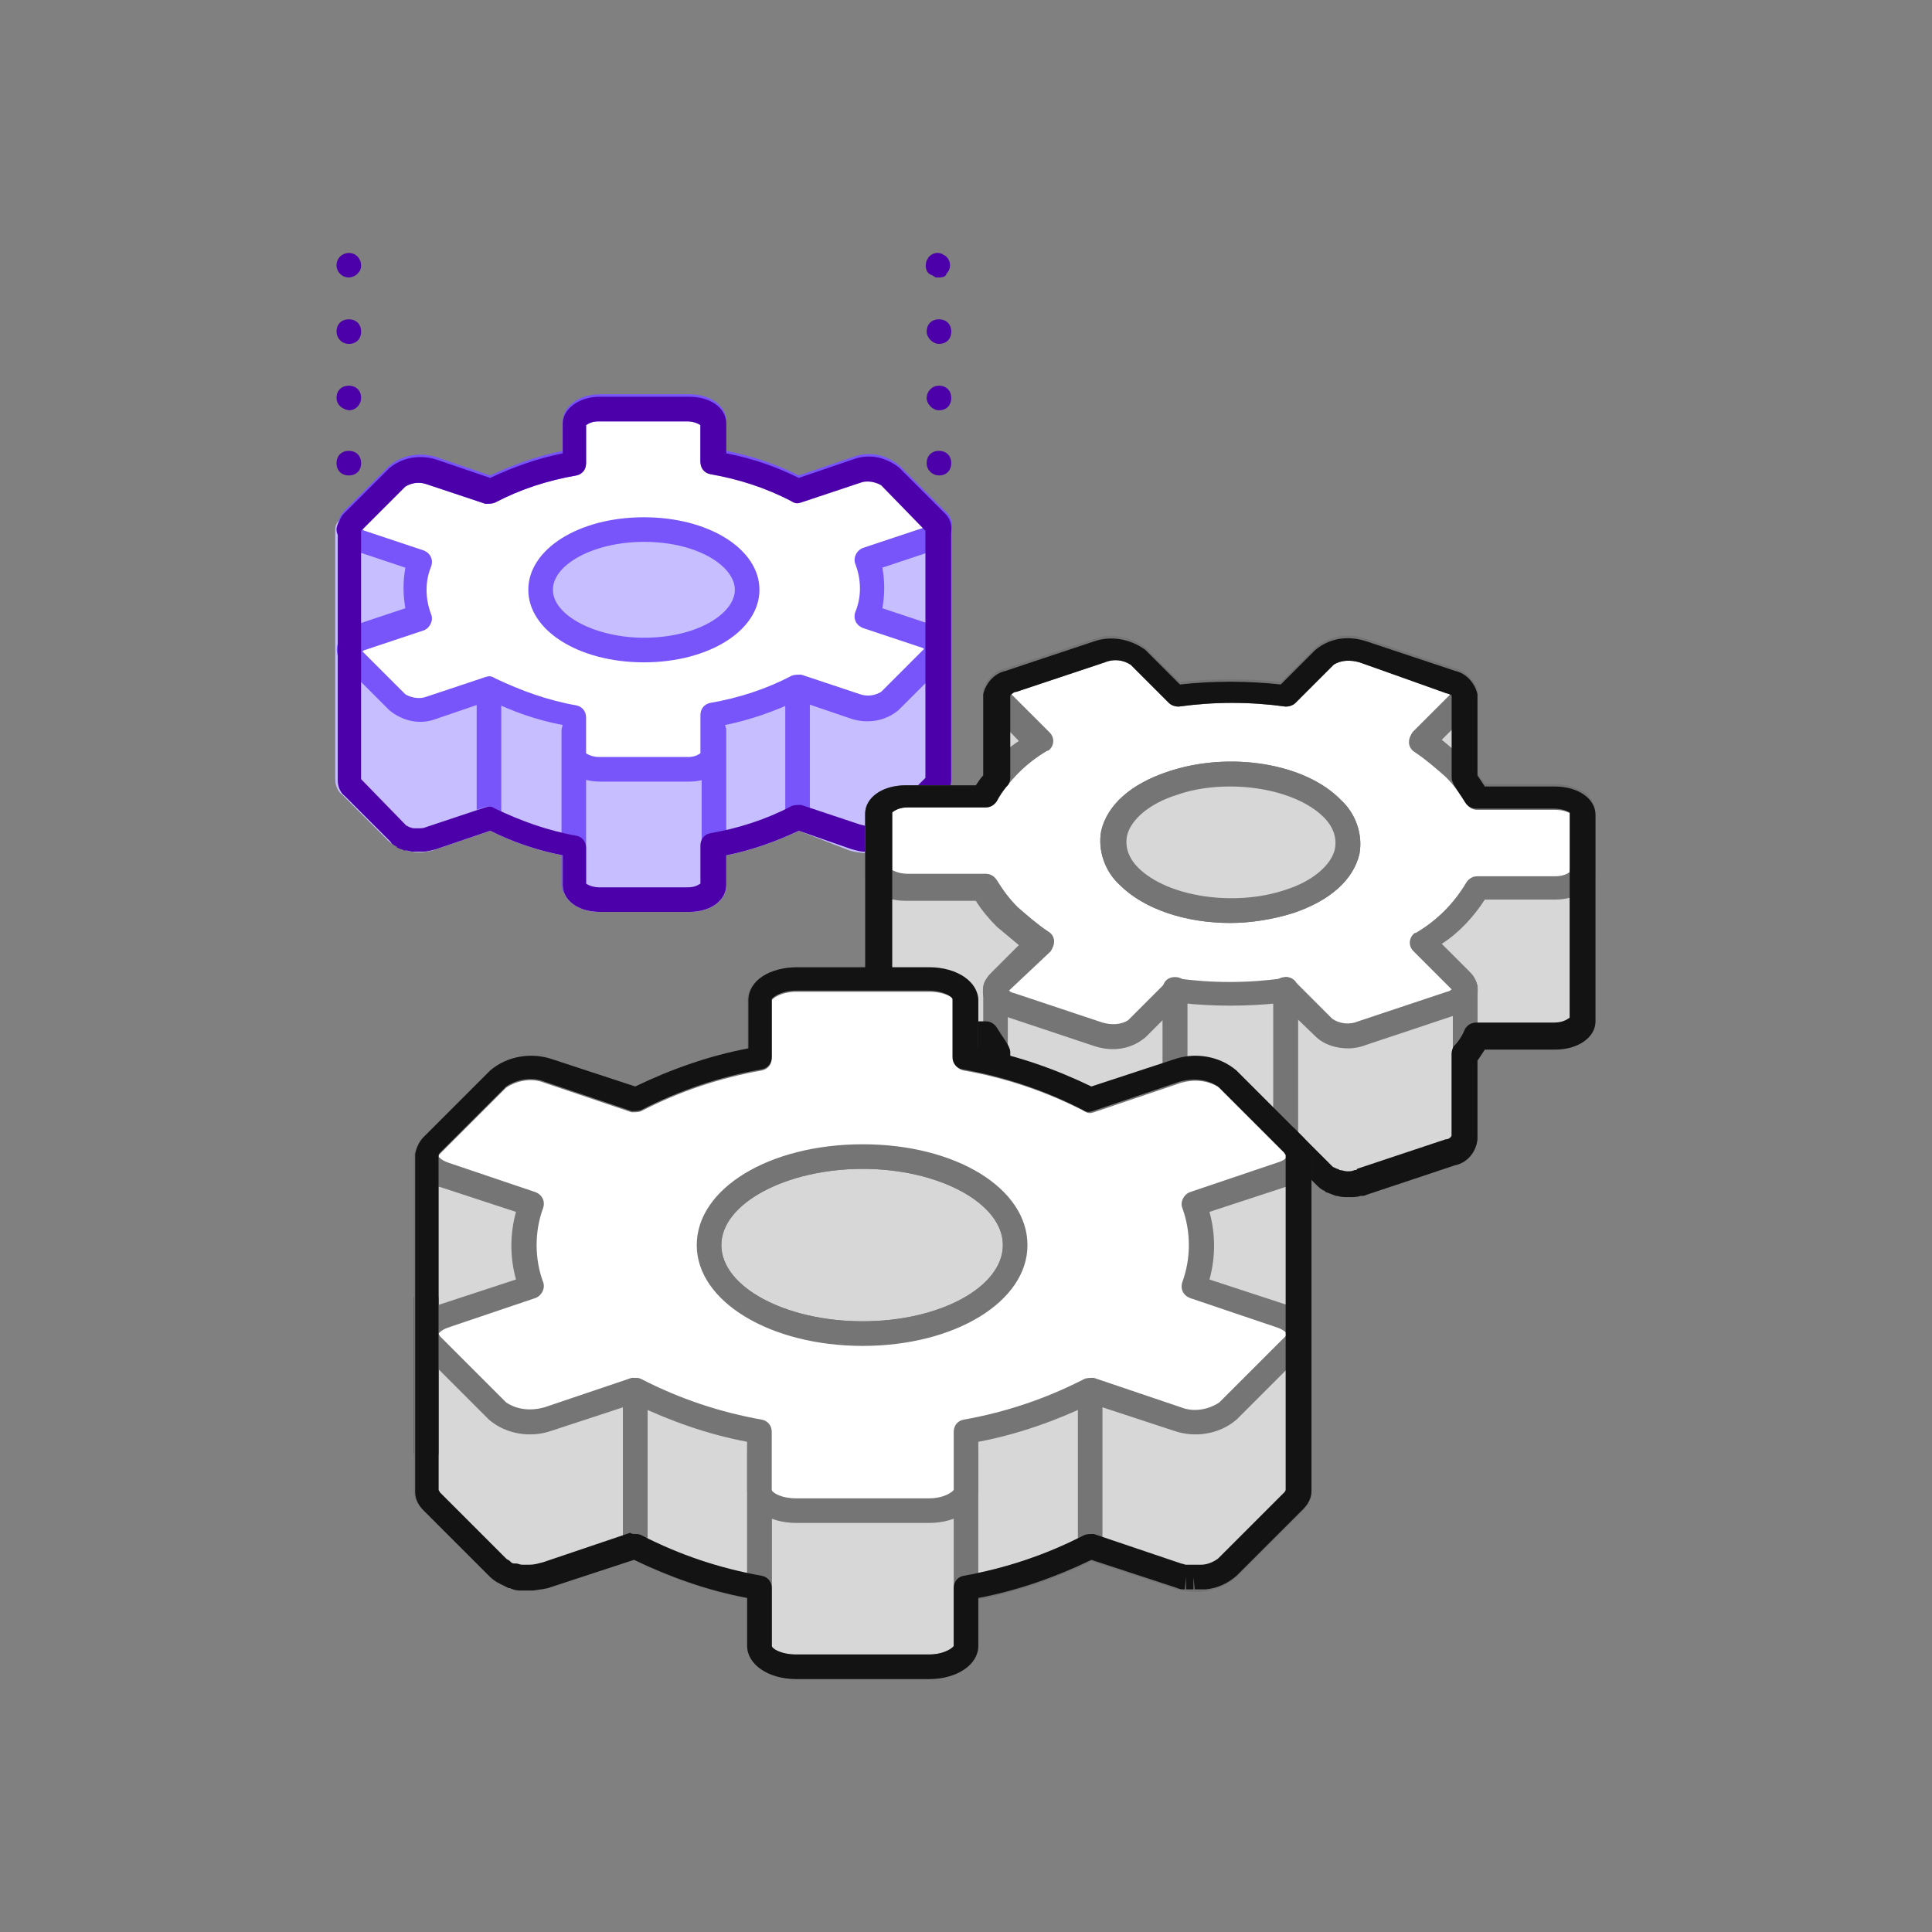 <?xml version="1.0" encoding="UTF-8"?><svg id="Icons" xmlns="http://www.w3.org/2000/svg" viewBox="0 0 126.41 126.41"><rect x="0" y="0" width="126.41" height="126.41" fill="#808080" stroke="none"/><defs><style>.cls-1{fill:none;}.cls-2{fill:#fff;}.cls-3{fill:#c6befe;}.cls-4{fill:#d7d7d7;}.cls-5{fill:#131313;}.cls-6{fill:#4b00aa;}.cls-7{fill:#757575;}.cls-8{fill:#7855fa;}</style></defs><path class="cls-3" d="m46.714,34.648v-.08c0-.483-.724-.965-1.609-.965h-5.872c-.885,0-1.609.402-1.609.965v.08h-14.801v16.41h0c0,.161.08.322.241.483l2.976,2.976c.644.483,1.448.644,2.252.322l3.861-1.287c1.77.885,3.62,1.528,5.551,1.85v2.574c0,.483.724.965,1.609.965h5.872c.885,0,1.609-.402,1.609-.965v-2.574c1.931-.322,3.781-.965,5.551-1.85l3.861,1.287c.724.241,1.609.161,2.252-.322l2.976-2.976c.161-.08.241-.322.241-.483h0v-16.41h-14.962Z"/><path class="cls-3" d="m45.105,59.665h-5.872c-1.368,0-2.413-.724-2.413-1.77v-1.931c-1.689-.322-3.298-.885-4.746-1.609l-3.539,1.207c-1.126.402-2.333.161-3.137-.563l-2.976-2.976c-.322-.241-.483-.644-.483-1.046v-16.33c0-.483.322-.804.804-.804h14.158c.483-.724,1.368-1.126,2.252-1.046h5.872c.885-.08,1.689.322,2.252,1.046h14.158c.483,0,.804.322.804.804v16.41c0,.402-.161.804-.483,1.046l-2.976,2.976c-.885.724-2.011.885-3.057.563l-3.459-1.287c-1.528.724-3.137,1.287-4.746,1.609v1.931c0,1.046-1.046,1.77-2.413,1.77Zm-6.757-1.85c.241.161.563.241.804.241h5.872c.322,0,.563-.08.804-.241v-2.494c0-.402.241-.724.644-.804,1.85-.322,3.62-.885,5.309-1.77.161-.08.402-.08.644-.08l3.861,1.287c.483.161.965.08,1.368-.161l2.896-2.896v-15.445h-13.836c-.483,0-.804-.322-.804-.804h0c-.241-.161-.563-.241-.804-.241h-5.872c-.322,0-.563.08-.804.241h0c0,.483-.322.804-.804.804h-13.997v15.525l2.896,2.976c.402.241.965.322,1.368.161l3.861-1.287c.241-.08.402-.08.644.08,1.689.804,3.459,1.448,5.309,1.77.402.08.644.402.644.804v2.333Z"/><path class="cls-3" d="m52.184,53.552h0l3.861,1.287c.402.08.804.161,1.126.08v-15.043h-4.987v13.675Z"/><path class="cls-3" d="m22.984,51.541l2.976,2.976c.402.322.965.483,1.528.483v-20.352h-4.666v16.41h0c0,.161.08.322.161.483Z"/><path class="cls-3" d="m31.993,53.552c1.77.885,3.62,1.528,5.47,1.85v-17.134h-5.47v15.284Z"/><ellipse class="cls-3" cx="42.129" cy="38.59" rx="6.757" ry="3.942"/><path class="cls-3" d="m22.823,50.173c-.483,0-.804-.322-.804-.804v-8.446c0-.483.322-.804.804-.804s.804.322.804.804v8.366c0,.483-.402.885-.804.885Z"/><path class="cls-8" d="m31.993,54.356c-.483,0-.804-.322-.804-.804v-10.136c0-.483.322-.804.804-.804s.804.322.804.804v10.136c0,.402-.322.804-.804.804Z"/><path class="cls-8" d="m37.544,58.7c-.483,0-.804-.322-.804-.804v-10.055c0-.483.322-.804.804-.804s.804.322.804.804v10.055c0,.483-.322.804-.804.804Z"/><path class="cls-8" d="m46.714,58.7c-.483,0-.804-.322-.804-.804v-10.055c0-.483.322-.804.804-.804s.804.322.804.804v10.055c0,.483-.322.804-.804.804Z"/><path class="cls-8" d="m52.184,54.356c-.483,0-.804-.322-.804-.804v-10.136c0-.483.322-.804.804-.804s.804.322.804.804v10.136c0,.402-.322.804-.804.804Z"/><path class="cls-3" d="m35.372,38.59c0,2.172,3.057,3.942,6.757,3.942v-7.803c-3.781-.08-6.757,1.689-6.757,3.861Z"/><path class="cls-3" d="m42.129,43.336c-4.263,0-7.562-2.091-7.562-4.746s3.298-4.746,7.562-4.746,7.562,2.091,7.562,4.746-3.298,4.746-7.562,4.746Zm0-7.883c-3.218,0-5.953,1.448-5.953,3.137s2.815,3.137,5.953,3.137c3.539,0,5.953-1.609,5.953-3.137s-2.413-3.137-5.953-3.137Z"/><path class="cls-3" d="m45.105,59.665h-5.872c-1.368,0-2.413-.724-2.413-1.77v-1.931c-1.689-.322-3.298-.885-4.746-1.609l-3.539,1.207c-1.126.402-2.333.161-3.137-.563l-2.976-2.976c-.322-.241-.483-.644-.483-1.046v-16.33h1.609v16.33l2.896,2.976c.402.241.965.322,1.368.161l3.861-1.287c.241-.08.402-.08.644.08,1.689.804,3.459,1.448,5.309,1.77.402.08.644.402.644.804v2.494c.241.161.563.241.804.241h5.872c.322,0,.563-.08.804-.241v-2.494c0-.402.241-.724.644-.804,1.85-.322,3.62-.885,5.309-1.77.161-.08.402-.08.644-.08l3.861,1.287c.483.161.965.08,1.368-.161l2.896-2.896v-16.41c0-.483.322-.804.804-.804s.804.322.804.804v16.41c0,.402-.161.804-.483,1.046l-2.976,2.976c-.885.724-2.011.885-3.057.563l-3.298-1.287c-1.528.724-3.137,1.287-4.746,1.609v1.931c0,1.046-1.046,1.77-2.413,1.77Z"/><path class="cls-2" d="m60.631,41.727l-3.861-1.287c.483-1.207.483-2.494,0-3.7l3.861-1.287c.804-.241,1.046-.804.563-1.287l-2.976-2.976c-.644-.483-1.448-.644-2.252-.322l-3.861,1.287c-1.77-.885-3.62-1.528-5.47-1.85v-2.574c0-.483-.724-.965-1.609-.965h-5.872c-.885,0-1.609.402-1.609.965v2.574c-1.931.322-3.781.965-5.551,1.85l-3.861-1.287c-.724-.241-1.609-.161-2.252.322l-2.896,2.976c-.483.483-.161,1.046.563,1.287l3.861,1.287c-.483,1.207-.483,2.494,0,3.7l-3.861,1.287c-.804.241-1.046.804-.563,1.287l2.976,2.976c.644.483,1.448.644,2.252.322l3.861-1.287c1.77.885,3.62,1.528,5.47,1.85v2.574c0,.483.724.965,1.609.965h5.872c.885,0,1.609-.402,1.609-.965v-2.574c1.931-.322,3.781-.965,5.551-1.85l3.861,1.287c.724.241,1.609.161,2.252-.322l2.976-2.976c.402-.483.161-1.046-.644-1.287Zm-18.502.804c-3.781,0-6.757-1.77-6.757-3.942s3.057-3.942,6.757-3.942,6.757,1.77,6.757,3.942-2.976,3.942-6.757,3.942Z"/><path class="cls-8" d="m45.105,51.139h-5.872c-1.368,0-2.413-.724-2.413-1.77v-1.931c-1.689-.322-3.298-.885-4.746-1.609l-3.539,1.207c-1.046.402-2.172.161-3.057-.563l-2.976-2.976c-.402-.322-.563-.885-.402-1.368.161-.644.724-1.126,1.287-1.287l3.137-1.046c-.161-.885-.161-1.77,0-2.655l-3.137-1.046c-.644-.161-1.126-.644-1.287-1.287-.08-.483.08-1.046.402-1.368l2.976-2.976c.885-.724,2.011-.885,3.057-.563l3.539,1.207c1.528-.724,3.137-1.287,4.746-1.609v-1.931c0-.965,1.046-1.77,2.413-1.77h5.872c1.368,0,2.413.724,2.413,1.77v1.931c1.689.322,3.298.885,4.746,1.609l3.539-1.207c1.046-.402,2.172-.161,3.057.563l2.976,2.976c.402.322.563.885.402,1.368-.161.644-.724,1.126-1.368,1.287l-3.137,1.046c.161.885.161,1.77,0,2.655l3.137,1.046c.644.161,1.126.644,1.287,1.287.08.483-.08,1.046-.402,1.368l-2.976,2.976c-.885.724-2.011.885-3.057.563l-3.539-1.207c-1.528.724-3.137,1.287-4.746,1.609v1.931c.08,1.046-.965,1.77-2.333,1.77Zm-6.757-1.85c.241.161.563.241.804.241h5.872c.322,0,.563-.08.804-.241v-2.494c0-.402.241-.724.644-.804,1.85-.322,3.62-.885,5.309-1.77.161-.08.402-.08.644-.08l3.861,1.287c.483.161.965.08,1.368-.161l2.815-2.815c-.08,0-.08-.08-.161-.08h0l-3.861-1.287c-.402-.161-.644-.563-.483-1.046h0c.402-.965.402-2.091,0-3.137-.161-.402.08-.885.483-1.046h0l3.861-1.287c.08,0,.08-.08.161-.08l-2.815-2.815c-.402-.241-.965-.322-1.368-.161l-3.861,1.287c-.241.08-.402.08-.644-.08-1.689-.885-3.459-1.448-5.309-1.77-.402-.08-.644-.402-.644-.804v-2.333c-.241-.161-.563-.241-.804-.241h-5.872c-.322,0-.563.08-.804.241v2.494c0,.402-.241.724-.644.804-1.85.322-3.62.885-5.309,1.77-.161.08-.402.08-.644.08l-3.861-1.287c-.483-.161-.965-.08-1.368.161l-2.815,2.815c.08,0,.08.08.161.08l3.861,1.287c.402.161.644.563.483,1.046h0c-.402.965-.402,2.091,0,3.137.161.402-.08.885-.483,1.046h0l-3.861,1.287c-.08,0-.08.08-.161.08l2.815,2.815c.402.241.965.322,1.368.161l3.861-1.287c.241-.08.402-.08.644.08,1.689.804,3.459,1.448,5.309,1.77.402.08.644.402.644.804v2.333Zm3.781-5.953c-4.263,0-7.562-2.091-7.562-4.746s3.298-4.746,7.562-4.746,7.562,2.091,7.562,4.746-3.298,4.746-7.562,4.746Zm0-7.883c-3.218,0-5.953,1.448-5.953,3.137s2.815,3.137,5.953,3.137c3.539,0,5.953-1.609,5.953-3.137s-2.413-3.137-5.953-3.137Z"/><path class="cls-6" d="m61.435,35.452c-.241,0-.402-.08-.563-.241-.322-.322-.322-.804,0-1.126.241-.241.563-.322.885-.161.08.08.161.08.241.161l.08.08c0,.08.08.08.08.161s.08.08.08.161v.161c0,.241-.08.402-.241.563-.08.08-.161.161-.241.161-.08.08-.161.08-.322.08Z"/><path class="cls-6" d="m60.631,30.304c0-.483.322-.804.804-.804h0c.483,0,.804.322.804.804h0c0,.483-.322.804-.804.804h0c-.402,0-.804-.322-.804-.804Zm0-4.263c0-.402.322-.804.804-.804h0c.483,0,.804.322.804.804h0c0,.483-.322.804-.804.804h0c-.402,0-.804-.402-.804-.804Zm0-4.344c0-.483.322-.804.804-.804h0c.483,0,.804.322.804.804h0c0,.483-.322.804-.804.804h0c-.402,0-.804-.402-.804-.804Z"/><path class="cls-6" d="m61.435,18.157h-.161q-.08,0-.161-.08c-.08,0-.08-.08-.161-.08s-.08-.08-.161-.08c-.08-.08-.161-.161-.161-.241-.08-.161-.08-.402,0-.644.08-.08.08-.161.161-.241.241-.241.563-.322.885-.161.08.08.161.08.241.161.322.322.322.804,0,1.126,0,.161-.241.241-.483.241Z"/><path class="cls-6" d="m22.823,35.452c-.241,0-.402-.08-.563-.241-.322-.322-.322-.804,0-1.126s.804-.322,1.126,0,.322.804,0,1.126c-.161.161-.402.241-.563.241Z"/><path class="cls-6" d="m22.019,30.304c0-.483.322-.804.804-.804h0c.483,0,.804.322.804.804h0c0,.483-.322.804-.804.804h0c-.483,0-.804-.322-.804-.804Zm0-4.263c0-.483.322-.804.804-.804h0c.483,0,.804.322.804.804h0c0,.402-.322.804-.804.804h0c-.483-.08-.804-.402-.804-.804h0Zm0-4.344c0-.483.322-.804.804-.804h0c.483,0,.804.322.804.804h0c0,.483-.322.804-.804.804h0c-.483,0-.804-.402-.804-.804Z"/><path class="cls-6" d="m22.823,18.157c-.402,0-.804-.322-.804-.804h0c0-.483.402-.804.804-.804.483,0,.804.402.804.804,0,.241-.08.402-.241.563-.161.161-.402.241-.563.241Z"/><path class="cls-6" d="m45.105,59.665h-5.872c-1.368,0-2.413-.724-2.413-1.77v-1.931c-1.689-.322-3.298-.885-4.746-1.609l-3.539,1.207c-.322.08-.563.161-.885.161h-.644c-.161,0-.322-.08-.483-.08h-.08c-.161-.08-.241-.08-.402-.161,0,0-.08,0-.08-.08-.161-.08-.322-.161-.402-.322l-2.976-2.976c-.322-.241-.483-.644-.483-1.046v-16.571c.08-.322.161-.644.402-.885l2.976-2.976c.885-.724,2.011-.885,3.057-.563l3.539,1.207c1.528-.724,3.137-1.287,4.746-1.609v-1.931c0-.965,1.046-1.77,2.413-1.77h5.872c1.368,0,2.413.724,2.413,1.77v1.931c1.689.322,3.298.885,4.746,1.609l3.539-1.207c1.046-.402,2.172-.161,3.057.563l2.976,2.976c.241.241.402.563.402.885v16.571c0,.402-.161.804-.483,1.046l-2.976,2.976c-.402.402-.885.644-1.448.644h-.804c-.241,0-.483-.08-.804-.161l-3.459-1.207c-1.528.724-3.137,1.287-4.746,1.609v1.931c0,1.046-1.046,1.77-2.413,1.77Zm-6.757-1.85c.241.161.563.241.804.241h5.872c.322,0,.563-.08.804-.241v-2.494c0-.402.241-.724.644-.804,1.85-.322,3.62-.885,5.309-1.77.161-.08.402-.08.644-.08l3.861,1.287c.08,0,.241.08.402.08h.402c.241,0,.402-.08.563-.241l2.896-2.896v-16.169h0l-2.896-2.976c-.402-.241-.965-.322-1.368-.161l-3.861,1.287c-.241.08-.402.08-.644-.08-1.689-.885-3.459-1.448-5.309-1.77-.402-.08-.644-.402-.644-.804v-2.413c-.241-.161-.563-.241-.804-.241h-5.872c-.322,0-.563.08-.804.241v2.494c0,.402-.241.724-.644.804-1.85.322-3.62.885-5.309,1.77-.161.08-.402.08-.644.08l-3.861-1.287c-.483-.161-.965-.08-1.368.161l-2.896,2.896h0v16.249l2.896,2.976.08.08c.08,0,.161.08.161.08.08,0,.161.08.322.08h.322c.161,0,.322,0,.483-.08l3.861-1.287c.241-.08.402-.08.644.08,1.689.804,3.459,1.448,5.309,1.77.402.08.644.402.644.804v2.333Z"/><path class="cls-4" d="m95.543,56.367c-.161-.161-.402-.241-.563-.322l-5.792-1.931c-.885-.322-1.77-.161-2.494.402l-1.046,1.046-11.181-.965-.08-.08c-.724-.563-1.689-.724-2.494-.402l-.644.241-13.836-1.126v9.653h0v3.861c0,.563.804,1.046,1.85,1.046h5.068c.241.402.563.804.804,1.207v5.47h0c0,.402.322.724.885.965l5.792,1.931c.885.322,1.77.161,2.494-.402l2.494-2.494c2.413.322,4.827.322,7.24,0l2.494,2.494c.724.563,1.689.724,2.494.402l5.792-1.931c.563-.161.885-.563.885-.965h0v-5.47c.322-.402.563-.804.804-1.207h5.068c1.046,0,1.85-.483,1.85-1.046v-9.653l-7.883-.724Z"/><path class="cls-4" d="m94.98,56.046l-2.574-.885v14.801h3.539v-1.046c.322-.402.563-.804.804-1.207h5.068c1.046,0,1.85-.483,1.85-1.046v-9.653l-8.125-.644c-.161-.08-.402-.241-.563-.322Z"/><path class="cls-7" d="m95.864,70.847h-3.539c-.483,0-.804-.322-.804-.804v-14.801c0-.483.322-.804.804-.804.08,0,.161,0,.241.08l2.574.885c.241.08.402.161.563.241l7.883.644c.402,0,.724.402.724.804v9.653c0,1.046-1.126,1.85-2.655,1.85h-4.585c-.161.241-.322.483-.483.724v.804c.08.402-.241.724-.724.724Zm-2.655-1.609h1.931v-.241c0-.161.08-.402.161-.483.322-.322.563-.724.724-1.126.161-.241.402-.402.724-.402h5.068c.402,0,.724-.08,1.046-.322v-8.849l-7.32-.644c-.161,0-.322-.08-.402-.161-.08-.08-.241-.161-.322-.161h0l-1.528-.483-.08,12.871Z"/><path class="cls-4" d="m64.251,55.161h-6.918v7.722h0v3.861c0,.563.804,1.046,1.85,1.046h5.068v-12.629Z"/><path class="cls-4" d="m88.866,61.596v15.767c-.804.161-1.609,0-2.172-.483l-2.574-2.494v-12.79h4.746Z"/><path class="cls-4" d="m88.866,77.363c.08,0,.241-.08.322-.08l5.792-1.931c.563-.161.885-.563.885-.965h0v-5.47h0v-4.344h-7.079l.08,12.79Z"/><path class="cls-4" d="m72.134,61.596v15.767c.804.161,1.609,0,2.172-.483l2.494-2.494v-12.79h-4.666Z"/><path class="cls-4" d="m84.12,60.711h-7.24v13.675c2.413.322,4.827.322,7.24,0h0v-13.675Z"/><path class="cls-7" d="m80.5,75.352c-1.207,0-2.494-.08-3.7-.241-.402-.08-.724-.402-.724-.804v-13.675c0-.483.322-.804.804-.804h7.24c.483,0,.804.322.804.804v13.675c0,.402-.322.724-.724.804-1.207.161-2.413.241-3.7.241Zm-2.815-1.689c1.85.161,3.781.161,5.631,0v-12.147h-5.631v12.147Z"/><polyline class="cls-4" points="95.864 56.046 95.864 45.427 80.58 45.91 65.136 45.427 65.136 56.046"/><path class="cls-7" d="m95.864,56.85c-.483,0-.804-.322-.804-.804v-9.733l-14.48.402-14.64-.402v9.733c0,.483-.322.804-.804.804s-.804-.322-.804-.804v-10.618c0-.241.08-.402.241-.563.161-.161.402-.241.563-.241l15.445.402,15.284-.402c.241,0,.402.08.563.241s.241.322.241.563v10.618c0,.483-.322.804-.804.804h0Z"/><path class="cls-7" d="m65.136,69.801c-.483,0-.804-.322-.804-.804v-4.344c0-.483.322-.804.804-.804s.804.322.804.804v4.344c0,.402-.322.804-.804.804Z"/><path class="cls-7" d="m95.864,69.801c-.483,0-.804-.322-.804-.804v-4.344c0-.483.322-.804.804-.804s.804.322.804.804v4.344c0,.402-.322.804-.804.804Z"/><path class="cls-2" d="m101.817,52.104h-5.068c-.402-.724-.885-1.368-1.448-1.931-.644-.644-1.368-1.207-2.172-1.689l2.494-2.494c.483-.483.241-1.126-.644-1.448l-5.792-1.931c-.885-.322-1.77-.161-2.494.402l-2.574,2.494c-2.413-.322-4.827-.322-7.24,0l-2.494-2.494c-.724-.563-1.689-.724-2.494-.402l-5.792,1.931c-.885.322-1.207.965-.644,1.448l2.494,2.494c-1.448.885-2.735,2.091-3.62,3.62h-5.068c-1.046,0-1.85.483-1.85,1.046v3.861c0,.563.804,1.046,1.85,1.046h5.068c.402.724.885,1.368,1.448,1.931.644.644,1.368,1.207,2.172,1.689l-2.494,2.494c-.483.483-.241,1.126.644,1.448l5.792,1.931c.885.322,1.77.161,2.494-.402l2.494-2.494c2.413.322,4.827.322,7.24,0l2.494,2.494c.724.563,1.689.724,2.494.402l5.792-1.931c.885-.322,1.207-.965.644-1.448l-2.494-2.494c1.448-.885,2.735-2.091,3.62-3.62h5.068c1.046,0,1.85-.483,1.85-1.046v-3.861c0-.563-.804-1.046-1.77-1.046Zm-17.456,6.838c-3.7,1.207-8.366.483-10.538-1.609-2.172-2.091-.885-4.827,2.815-6.033,3.7-1.207,8.366-.483,10.538,1.609,2.172,2.091.885,4.827-2.815,6.033Z"/><path class="cls-7" d="m88.222,68.595c-.804,0-1.609-.241-2.172-.804l-2.252-2.172c-2.172.241-4.424.241-6.596,0l-2.252,2.252c-.965.804-2.172.965-3.379.563l-5.792-1.931c-.644-.161-1.207-.724-1.448-1.368-.08-.563.08-1.046.483-1.448l1.85-1.85c-.483-.402-.965-.804-1.448-1.207-.483-.483-.965-1.046-1.368-1.689h-4.585c-1.528,0-2.655-.804-2.655-1.85v-3.861c0-1.046,1.126-1.85,2.655-1.85h4.585c.724-1.126,1.689-2.172,2.815-2.896l-1.85-1.931c-.402-.402-.563-.885-.483-1.448.241-.644.724-1.207,1.448-1.368l5.792-1.931c1.126-.402,2.413-.161,3.379.563l2.252,2.252c2.172-.241,4.424-.241,6.596,0l2.252-2.252c.965-.804,2.172-.965,3.379-.563l5.792,1.931c.644.161,1.207.724,1.448,1.368.08.483-.08,1.046-.483,1.448l-1.85,1.85c.483.402.965.804,1.448,1.207.483.483.965,1.046,1.368,1.689h4.585c.563,0,1.207.161,1.689.402.563.241.885.804.965,1.448v3.861c0,1.046-1.126,1.85-2.655,1.85h-4.585c-.724,1.126-1.689,2.172-2.815,2.896l1.85,1.85c.402.402.563.885.483,1.448-.241.644-.724,1.207-1.448,1.368l-5.792,1.931c-.402.161-.804.241-1.207.241Zm-4.103-4.666c.241,0,.402.08.563.241l2.494,2.494c.483.322,1.126.402,1.689.161l5.792-1.931c.08,0,.241-.08.322-.161l-2.494-2.494c-.322-.322-.322-.804,0-1.126q.08-.08.161-.08c1.368-.804,2.494-1.931,3.298-3.298.161-.241.402-.402.724-.402h5.068c.402,0,.724-.08,1.046-.322v-3.781c-.322-.161-.644-.241-1.046-.241h-5.068c-.322,0-.563-.161-.724-.402-.402-.644-.804-1.207-1.368-1.77-.644-.563-1.287-1.126-2.011-1.609-.402-.241-.483-.724-.241-1.126,0-.08.08-.08.08-.161l2.494-2.494c-.08-.08-.241-.161-.322-.161l-5.631-1.931c-.563-.161-1.207-.161-1.689.161l-2.494,2.494c-.161.161-.402.241-.644.241-2.333-.322-4.666-.322-6.998,0-.241,0-.483-.08-.644-.241l-2.494-2.494c-.483-.322-1.126-.402-1.689-.161l-5.792,1.931c-.08,0-.241.08-.322.161l2.494,2.494c.322.322.322.804,0,1.126q-.08.08-.161.08c-1.368.804-2.494,1.931-3.298,3.298-.161.241-.402.402-.724.402h-5.068c-.402,0-.724.08-1.046.322v3.781c.322.161.644.241,1.046.241h5.068c.322,0,.563.161.724.402.402.644.804,1.207,1.368,1.77.644.563,1.287,1.126,2.011,1.609.402.241.483.724.241,1.126,0,.08-.08.08-.08.161l-2.735,2.574c.08.08.241.161.322.161l5.792,1.931c.563.161,1.207.161,1.689-.161l2.494-2.494c.161-.161.402-.241.644-.241,2.333.322,4.666.322,6.998,0,.08-.08.161-.08.161-.08h0Zm-3.62-3.539c-2.896,0-5.631-.885-7.24-2.494-.965-.885-1.448-2.252-1.207-3.539.402-1.689,1.931-3.057,4.344-3.861,4.022-1.368,9.01-.563,11.342,1.85.965.885,1.448,2.252,1.207,3.539-.402,1.689-1.931,3.057-4.344,3.861-1.287.402-2.735.644-4.103.644h0Zm0-8.929c-1.207,0-2.413.161-3.539.563-1.77.563-2.976,1.609-3.218,2.655-.161.804.161,1.528.724,2.091,1.931,1.931,6.355,2.574,9.653,1.448h0c1.77-.563,2.976-1.609,3.218-2.655.161-.804-.161-1.528-.724-2.091-1.287-1.287-3.7-2.011-6.114-2.011h0Z"/><path class="cls-7" d="m76.88,75.191c-.483,0-.804-.322-.804-.804v-9.653c0-.483.322-.804.804-.804s.804.322.804.804v9.653c0,.402-.322.804-.804.804Z"/><path class="cls-7" d="m84.12,75.191c-.483,0-.804-.322-.804-.804v-9.653c0-.483.322-.804.804-.804s.804.322.804.804v9.653c0,.402-.322.804-.804.804Z"/><path class="cls-7" d="m95.864,75.191c-.483,0-.804-.322-.804-.804v-9.733c0-.483.322-.804.804-.804s.804.322.804.804v9.733c0,.483-.322.804-.804.804Z"/><path class="cls-7" d="m88.222,78.248c-.804,0-1.609-.241-2.172-.804l-2.252-2.252c-2.172.241-4.424.241-6.596,0l-2.252,2.252c-.965.804-2.172.965-3.379.563l-5.792-1.931c-.804-.161-1.368-.885-1.448-1.689v-5.148c-.161-.241-.322-.483-.483-.724h-4.585c-1.528,0-2.655-.804-2.655-1.85v-13.434c0-.483.322-.804.804-.804s.804.322.804.804v13.514c.322.161.644.241,1.046.241h5.068c.322,0,.563.161.724.402.241.402.483.724.724,1.126.08.161.161.322.161.483v5.47s.08.08.402.161l5.792,1.931c.563.161,1.207.161,1.689-.161l2.494-2.494c.161-.161.402-.241.644-.241,2.333.322,4.666.322,6.998,0,.241,0,.483.08.644.241l2.494,2.494c.483.322,1.126.402,1.689.161l5.792-1.931c.161,0,.241-.08.402-.241v-5.39c0-.161.08-.402.161-.483.322-.322.563-.724.724-1.126.161-.241.402-.402.724-.402h5.068c.402,0,.724-.08,1.046-.322v-9.573c0-.483.322-.804.804-.804s.804.322.804.804v9.653c0,1.046-1.126,1.85-2.655,1.85h-4.585c-.161.241-.322.483-.483.724v5.148c-.08.804-.644,1.528-1.448,1.689l-5.792,1.931c-.322.08-.724.161-1.126.161Z"/><ellipse class="cls-4" cx="80.5" cy="55.161" rx="7.722" ry="4.424"/><path class="cls-4" d="m80.5,50.656v8.849c1.287,0,2.574-.161,3.861-.563,3.7-1.207,4.907-3.942,2.815-6.033-1.448-1.448-4.022-2.252-6.677-2.252Z"/><path class="cls-7" d="m80.5,60.389c-2.896,0-5.631-.885-7.24-2.494-.965-.885-1.448-2.252-1.207-3.539.402-1.689,1.931-3.057,4.344-3.861,4.022-1.368,9.01-.563,11.342,1.85.965.885,1.448,2.252,1.207,3.539-.402,1.689-1.931,3.057-4.344,3.861-1.287.402-2.735.644-4.103.644Zm0-8.929c-1.207,0-2.413.161-3.539.563-1.77.563-2.976,1.609-3.218,2.655-.161.804.161,1.528.724,2.091,1.931,1.931,6.355,2.574,9.653,1.448h0c1.77-.563,2.976-1.609,3.218-2.655.161-.804-.161-1.528-.724-2.091-1.287-1.287-3.7-2.011-6.114-2.011Z"/><path class="cls-5" d="m72.858,78.248h0c-.322,0-.563,0-.804-.08h0c-.161,0-.322-.08-.402-.08l-5.872-2.011c-.804-.161-1.368-.885-1.448-1.689v-5.148c-.161-.241-.322-.483-.483-.724h-4.585c-1.528,0-2.655-.804-2.655-1.85v-13.434c0-1.046,1.126-1.85,2.655-1.85h4.585c.161-.241.322-.483.483-.644v-5.309c.161-.724.724-1.368,1.448-1.528l5.792-1.931c1.126-.402,2.413-.161,3.379.563l2.252,2.252c2.172-.241,4.424-.241,6.596,0l2.252-2.252c.965-.804,2.172-.965,3.379-.563l5.792,1.931c.724.161,1.287.804,1.448,1.528v5.309c.161.241.322.483.483.724h4.585c1.528,0,2.655.804,2.655,1.85v13.514c0,1.046-1.126,1.85-2.655,1.85h-4.585c-.161.241-.322.483-.483.724v5.148c-.08.804-.644,1.528-1.448,1.689l-5.792,1.931c-.161.08-.241.08-.402.08h0c-.241.08-.483.08-.724.08h-.08c-.241,0-.483,0-.724-.08h-.08c-.241-.08-.402-.161-.644-.241,0,0-.08,0-.08-.08-.241-.08-.402-.241-.563-.402l-2.252-2.252c-2.172.241-4.424.241-6.596,0l-2.252,2.252c-.161.161-.402.322-.563.402,0,0-.08,0-.08.08-.241.08-.402.161-.644.241h-.08c-.322-.08-.563,0-.804,0h0Zm11.262-4.666c.241,0,.402.08.563.241l2.494,2.494q.08.08.161.08c.08.08.241.08.322.161.161,0,.322.08.483.08s.322,0,.483-.08h0c.08,0,.161,0,.161-.08l5.792-1.931c.161,0,.322-.08.402-.241v-5.39c0-.161.08-.402.161-.483.322-.322.563-.724.724-1.126.161-.241.402-.402.724-.402h5.068c.402,0,.724-.08,1.046-.322v-13.434c-.322-.161-.644-.241-1.046-.241h-5.068c-.322,0-.563-.161-.724-.402-.241-.402-.483-.724-.724-1.126-.08-.161-.161-.322-.161-.483v-5.39s-.08-.08-.402-.161l-5.631-2.011c-.563-.161-1.207-.161-1.689.161l-2.494,2.494c-.161.161-.402.241-.644.241-2.333-.322-4.666-.322-6.998,0-.241,0-.483-.08-.644-.241l-2.494-2.494c-.483-.322-1.126-.402-1.689-.161l-5.792,1.931c-.161,0-.241.08-.402.241v5.39c0,.161-.08.402-.161.483-.322.322-.563.724-.724,1.046-.161.241-.402.402-.724.402h-5.068c-.402,0-.724.08-1.046.322v13.434c.322.161.644.241,1.046.241h5.068c.322,0,.563.161.724.402.241.402.483.724.724,1.126.08.161.161.322.161.483v5.47s.08.08.402.161l5.792,1.931c.08,0,.161.08.241.08h.402c.161,0,.322,0,.483-.08.161,0,.241-.08.402-.08.08,0,.161-.08.241-.161l2.494-2.494c.161-.161.402-.241.644-.241,2.333.322,4.666.322,6.998,0-.161.161-.08.161-.08.161Z"/><path class="cls-4" d="m63.205,75.673v-.161c0-.804-1.046-1.368-2.413-1.368h-8.688c-1.368,0-2.413.644-2.413,1.368v.161h-21.8v21.88h0c0,.241.161.483.322.724l4.344,4.344c.965.724,2.172.885,3.298.483l5.711-1.931c2.574,1.287,5.309,2.252,8.125,2.735v3.781c0,.804,1.046,1.368,2.413,1.368h8.688c1.368,0,2.413-.644,2.413-1.368v-3.781c2.815-.483,5.551-1.448,8.125-2.735l5.711,1.931c1.126.402,2.333.161,3.298-.483l4.344-4.344c.161-.161.322-.402.322-.724h0v-21.88h-21.8Z"/><path class="cls-7" d="m60.792,109.861h-8.688c-1.85,0-3.218-.965-3.218-2.172v-3.137c-2.574-.483-5.068-1.368-7.401-2.494l-5.39,1.77c-1.368.483-2.976.241-4.103-.724l-4.344-4.344c-.322-.322-.563-.724-.563-1.207v-21.88c0-.483.322-.804.804-.804h21.156c.402-.885,1.609-1.528,3.057-1.528h8.688c1.528,0,2.655.644,3.057,1.528h21.156c.483,0,.804.322.804.804v21.961c0,.483-.241.885-.563,1.207l-4.344,4.344c-1.126.965-2.735,1.207-4.103.724l-5.39-1.77c-2.333,1.126-4.827,2.011-7.401,2.494v3.137c0,1.126-1.368,2.091-3.218,2.091Zm-19.226-9.492c.161,0,.241,0,.402.08,2.494,1.287,5.148,2.172,7.883,2.655.402.08.644.402.644.804v3.781c0,.161.563.563,1.609.563h8.688c1.046,0,1.609-.483,1.609-.563v-3.781c0-.402.241-.724.644-.804,2.735-.483,5.39-1.368,7.883-2.655.161-.08.402-.08.644-.08l5.711,1.931c.804.322,1.77.161,2.494-.322l4.344-4.344s.08-.08.08-.161v-20.995h-20.995c-.483,0-.804-.322-.804-.804v-.161c0-.161-.563-.563-1.609-.563h-8.688c-1.046,0-1.609.483-1.609.563v.161c0,.483-.322.804-.804.804h-20.995v21.076c0,.08.08.08.08.161l4.344,4.344c.724.483,1.609.644,2.494.322l5.711-1.931c0-.08.08-.08.241-.08Z"/><path class="cls-4" d="m71.33,101.174h0l5.711,1.931c.563.161,1.126.241,1.689.161v-19.95h-7.401v17.858Z"/><path class="cls-4" d="m28.213,98.197l4.344,4.344c.644.483,1.448.724,2.172.724v-27.592h-6.918v21.88h0c.08.241.161.483.402.644Z"/><path class="cls-4" d="m41.566,101.174c2.574,1.287,5.309,2.252,8.125,2.735v-22.926h-8.125v20.191Z"/><path class="cls-7" d="m49.691,104.713h-.161c-2.896-.483-5.711-1.448-8.366-2.815-.241-.161-.402-.402-.402-.724v-20.191c0-.483.322-.804.804-.804h8.125c.483,0,.804.322.804.804v22.846c0,.483-.402.885-.804.885Zm-7.32-4.022c2.091,1.046,4.263,1.77,6.516,2.252v-21.156h-6.516v18.904Z"/><ellipse class="cls-4" cx="56.448" cy="81.465" rx="10.055" ry="5.792"/><path class="cls-5" d="m27.891,95.784c-.483,0-.804-.322-.804-.804v-9.975c0-.483.322-.804.804-.804s.804.322.804.804v10.055c0,.402-.402.724-.804.724Z"/><path class="cls-7" d="m41.566,101.978c-.483,0-.804-.322-.804-.804v-12.549c0-.483.322-.804.804-.804s.804.322.804.804v12.549c0,.402-.402.804-.804.804Z"/><path class="cls-7" d="m49.691,108.494c-.483,0-.804-.322-.804-.804v-12.549c0-.483.322-.804.804-.804s.804.322.804.804v12.549c0,.402-.402.804-.804.804Z"/><path class="cls-7" d="m63.205,108.494c-.483,0-.804-.322-.804-.804v-12.549c0-.483.322-.804.804-.804s.804.322.804.804v12.549c0,.402-.322.804-.804.804Z"/><path class="cls-7" d="m71.33,101.978c-.483,0-.804-.322-.804-.804v-12.549c0-.483.322-.804.804-.804s.804.322.804.804v12.549c0,.402-.322.804-.804.804Z"/><path class="cls-4" d="m46.392,81.465c0,3.218,4.505,5.792,10.055,5.792v-11.584c-5.551,0-10.055,2.574-10.055,5.792Z"/><path class="cls-7" d="m56.448,88.062c-6.033,0-10.86-2.896-10.86-6.596s4.746-6.596,10.86-6.596,10.779,2.896,10.779,6.596-4.746,6.596-10.779,6.596Zm0-11.584c-4.987,0-9.251,2.252-9.251,4.987s4.183,4.987,9.251,4.987,9.17-2.252,9.17-4.987-4.183-4.987-9.17-4.987h0Z"/><path class="cls-7" d="m60.792,109.861h-8.688c-1.85,0-3.218-.965-3.218-2.172v-3.137c-2.574-.483-5.068-1.368-7.401-2.494l-5.39,1.77c-1.368.483-2.976.241-4.103-.724l-4.344-4.344c-.322-.322-.563-.724-.563-1.207v-21.88c0-.483.322-.804.804-.804s.804.322.804.804v21.88c0,.08.08.08.08.161l4.344,4.344c.724.483,1.609.644,2.494.322l5.711-1.931c.241-.08.402-.08.644.08,2.494,1.287,5.148,2.172,7.883,2.655.402.08.644.402.644.804v3.781c0,.161.563.563,1.609.563h8.688c1.046,0,1.609-.483,1.609-.563v-3.781c0-.402.241-.724.644-.804,2.735-.483,5.39-1.368,7.883-2.655.161-.08.402-.08.644-.08l5.711,1.931c.804.322,1.77.161,2.494-.322l4.344-4.344s.08-.08.08-.161v-21.88c0-.483.322-.804.804-.804s.804.322.804.804v21.961c0,.483-.241.885-.563,1.207l-4.344,4.344c-1.126.965-2.735,1.207-4.103.724l-5.39-1.77c-2.333,1.126-4.827,2.011-7.401,2.494v3.137c0,1.126-1.368,2.091-3.218,2.091Z"/><path class="cls-2" d="m83.798,86.05l-5.711-1.931c.644-1.77.644-3.7,0-5.47l5.711-1.931c1.126-.402,1.528-1.207.885-1.931l-4.344-4.344c-.965-.724-2.172-.885-3.298-.483l-5.711,1.931c-2.574-1.287-5.309-2.252-8.125-2.735v-3.781c0-.804-1.046-1.368-2.413-1.368h-8.688c-1.368,0-2.413.644-2.413,1.368v3.781c-2.815.483-5.551,1.448-8.125,2.735l-5.711-1.77c-1.126-.402-2.333-.241-3.298.483l-4.344,4.344c-.644.644-.241,1.528.885,1.931l5.711,1.931c-.644,1.77-.644,3.7,0,5.47l-5.711,1.931c-1.126.402-1.528,1.207-.885,1.931l4.344,4.344c.965.724,2.172.885,3.298.483l5.711-1.931c2.574,1.287,5.309,2.252,8.125,2.735v3.781c0,.804,1.046,1.368,2.413,1.368h8.688c1.368,0,2.413-.644,2.413-1.368v-3.781c2.815-.483,5.551-1.448,8.125-2.735l5.711,1.931c1.126.402,2.333.241,3.298-.483l4.344-4.344c.644-.804.241-1.689-.885-2.091Zm-27.35,1.207c-5.551,0-10.055-2.574-10.055-5.792s4.505-5.792,10.055-5.792,9.975,2.574,9.975,5.792-4.424,5.792-9.975,5.792Z"/><path class="cls-7" d="m60.792,99.645h-8.688c-1.85,0-3.218-.965-3.218-2.172v-3.137c-2.574-.483-5.068-1.368-7.401-2.494l-5.39,1.77c-1.368.483-2.976.241-4.103-.724l-4.344-4.344c-.483-.402-.644-1.046-.483-1.609.241-.804.885-1.368,1.689-1.609l4.907-1.609c-.402-1.448-.402-2.976,0-4.424l-4.907-1.609c-.804-.161-1.448-.804-1.689-1.609-.161-.563.08-1.207.483-1.609l4.344-4.344c1.126-.965,2.735-1.207,4.103-.724l5.39,1.77c2.333-1.126,4.827-2.011,7.401-2.494v-3.137c0-1.287,1.368-2.172,3.218-2.172h8.688c1.85,0,3.218.965,3.218,2.172v3.137c2.574.483,5.068,1.368,7.401,2.494l5.39-1.77c1.368-.483,2.976-.241,4.103.724l4.344,4.344c.483.402.644,1.046.483,1.609-.241.804-.885,1.368-1.689,1.609l-4.907,1.609c.402,1.448.402,2.976,0,4.424l4.907,1.609c.804.161,1.448.804,1.689,1.609.161.563-.08,1.207-.483,1.609l-4.344,4.344c-1.126.965-2.735,1.207-4.103.724l-5.39-1.77c-2.333,1.126-4.827,2.011-7.401,2.494v3.137c0,1.207-1.368,2.172-3.218,2.172Zm-19.226-9.492c.161,0,.241,0,.402.08,2.494,1.287,5.148,2.172,7.883,2.655.402.08.644.402.644.804v3.781c0,.161.563.563,1.609.563h8.688c1.046,0,1.609-.483,1.609-.563v-3.781c0-.402.241-.724.644-.804,2.735-.483,5.39-1.368,7.883-2.655.161-.08.402-.08.644-.08l5.711,1.931c.804.322,1.77.161,2.494-.322l4.344-4.344s.08-.08.08-.161c0,0-.161-.241-.644-.402h0l-5.711-1.931c-.402-.161-.644-.563-.483-1.046h0c.563-1.528.563-3.298,0-4.827-.161-.402.08-.885.483-1.046h0l5.711-1.931c.563-.161.644-.402.644-.402,0-.08-.08-.08-.08-.161l-4.344-4.344c-.724-.483-1.609-.563-2.494-.322l-5.711,1.931c-.241.08-.402.08-.644-.08-2.494-1.287-5.148-2.172-7.883-2.655-.402-.08-.644-.402-.644-.804v-3.781c0-.161-.563-.563-1.609-.563h-8.688c-1.046,0-1.609.483-1.609.563v3.781c0,.402-.241.724-.644.804-2.735.483-5.39,1.368-7.883,2.655-.161.08-.402.08-.644.08l-5.711-1.931c-.804-.322-1.77-.161-2.494.322l-4.344,4.344s-.08.08-.08.161c0,0,.161.241.644.402l5.711,1.931c.402.161.644.563.483,1.046h0c-.563,1.528-.563,3.298,0,4.827.161.402-.08.885-.483,1.046h0l-5.711,1.931c-.483.161-.644.402-.644.402,0,.08.08.08.08.161l4.344,4.344c.724.483,1.609.563,2.494.322l5.711-1.931h.241Zm14.882-2.091c-6.033,0-10.86-2.896-10.86-6.596s4.746-6.596,10.86-6.596,10.779,2.896,10.779,6.596-4.746,6.596-10.779,6.596Zm0-11.584c-4.987,0-9.251,2.252-9.251,4.987s4.183,4.987,9.251,4.987,9.17-2.252,9.17-4.987-4.183-4.987-9.17-4.987h0Z"/><path class="cls-5" d="m60.792,109.861h-8.688c-1.85,0-3.218-.965-3.218-2.172v-3.137c-2.574-.483-5.068-1.368-7.401-2.494l-5.39,1.77c-.402.161-.804.161-1.207.241h-.885c-.241,0-.483-.08-.644-.161h-.08c-.161-.08-.322-.161-.483-.241-.08,0-.08-.08-.161-.08-.161-.08-.402-.241-.563-.402l-4.344-4.344c-.322-.322-.563-.724-.563-1.207v-22.122c.08-.402.241-.804.563-1.126l4.344-4.344c1.126-.965,2.735-1.207,4.103-.724l5.39,1.77c2.333-1.126,4.827-2.011,7.401-2.494v-3.137c0-1.287,1.368-2.172,3.218-2.172h8.607c1.85,0,3.218.965,3.218,2.172v3.137c2.574.483,5.068,1.368,7.401,2.494l5.39-1.77c1.368-.483,2.976-.241,4.103.724l4.344,4.344c.322.322.483.644.563,1.046v22.122c0,.483-.241.885-.563,1.207l-4.344,4.344c-.563.483-1.207.804-2.011.885h-.724l-.08-.804v.804h-.483v-.804l-.08.804h-.161c-.161,0-.322-.08-.563-.161l-5.39-1.77c-2.333,1.126-4.827,2.011-7.401,2.494v3.137c0,1.207-1.368,2.172-3.218,2.172Zm-19.226-9.492c.161,0,.241,0,.402.08,2.494,1.287,5.148,2.172,7.883,2.655.402.08.644.402.644.804v3.781c0,.161.563.563,1.609.563h8.688c1.046,0,1.609-.483,1.609-.563v-3.781c0-.402.241-.724.644-.804,2.735-.483,5.39-1.368,7.883-2.655.161-.08.402-.08.644-.08l5.711,1.931c.08,0,.241.08.322.08h.965c.402,0,.804-.161,1.126-.402l4.344-4.344s.08-.08.08-.161v-21.88c0-.08-.08-.08-.08-.161l-4.344-4.344c-.724-.483-1.609-.563-2.494-.322l-5.711,1.931c-.241.08-.402.08-.644-.08-2.494-1.287-5.148-2.172-7.883-2.655-.402-.08-.644-.402-.644-.804v-3.781c0-.161-.563-.563-1.609-.563h-8.607c-1.046,0-1.609.483-1.609.563v3.781c0,.402-.241.724-.644.804-2.735.483-5.39,1.368-7.883,2.655-.161.08-.402.08-.644.08l-5.711-1.931c-.804-.322-1.77-.161-2.494.322l-4.344,4.344s-.08.08-.08.161v21.88c0,.08.08.08.08.161l4.344,4.344c.08.08.161.08.241.161l.08.08c.08.08.161.08.241.08h.08c.161,0,.241.08.402.08h.483c.322,0,.563-.08.885-.161l5.711-1.931c.08.08.161.08.322.08Z"/><rect class="cls-1" x="12.526" y="12.526" width="101.357" height="101.357"/></svg>